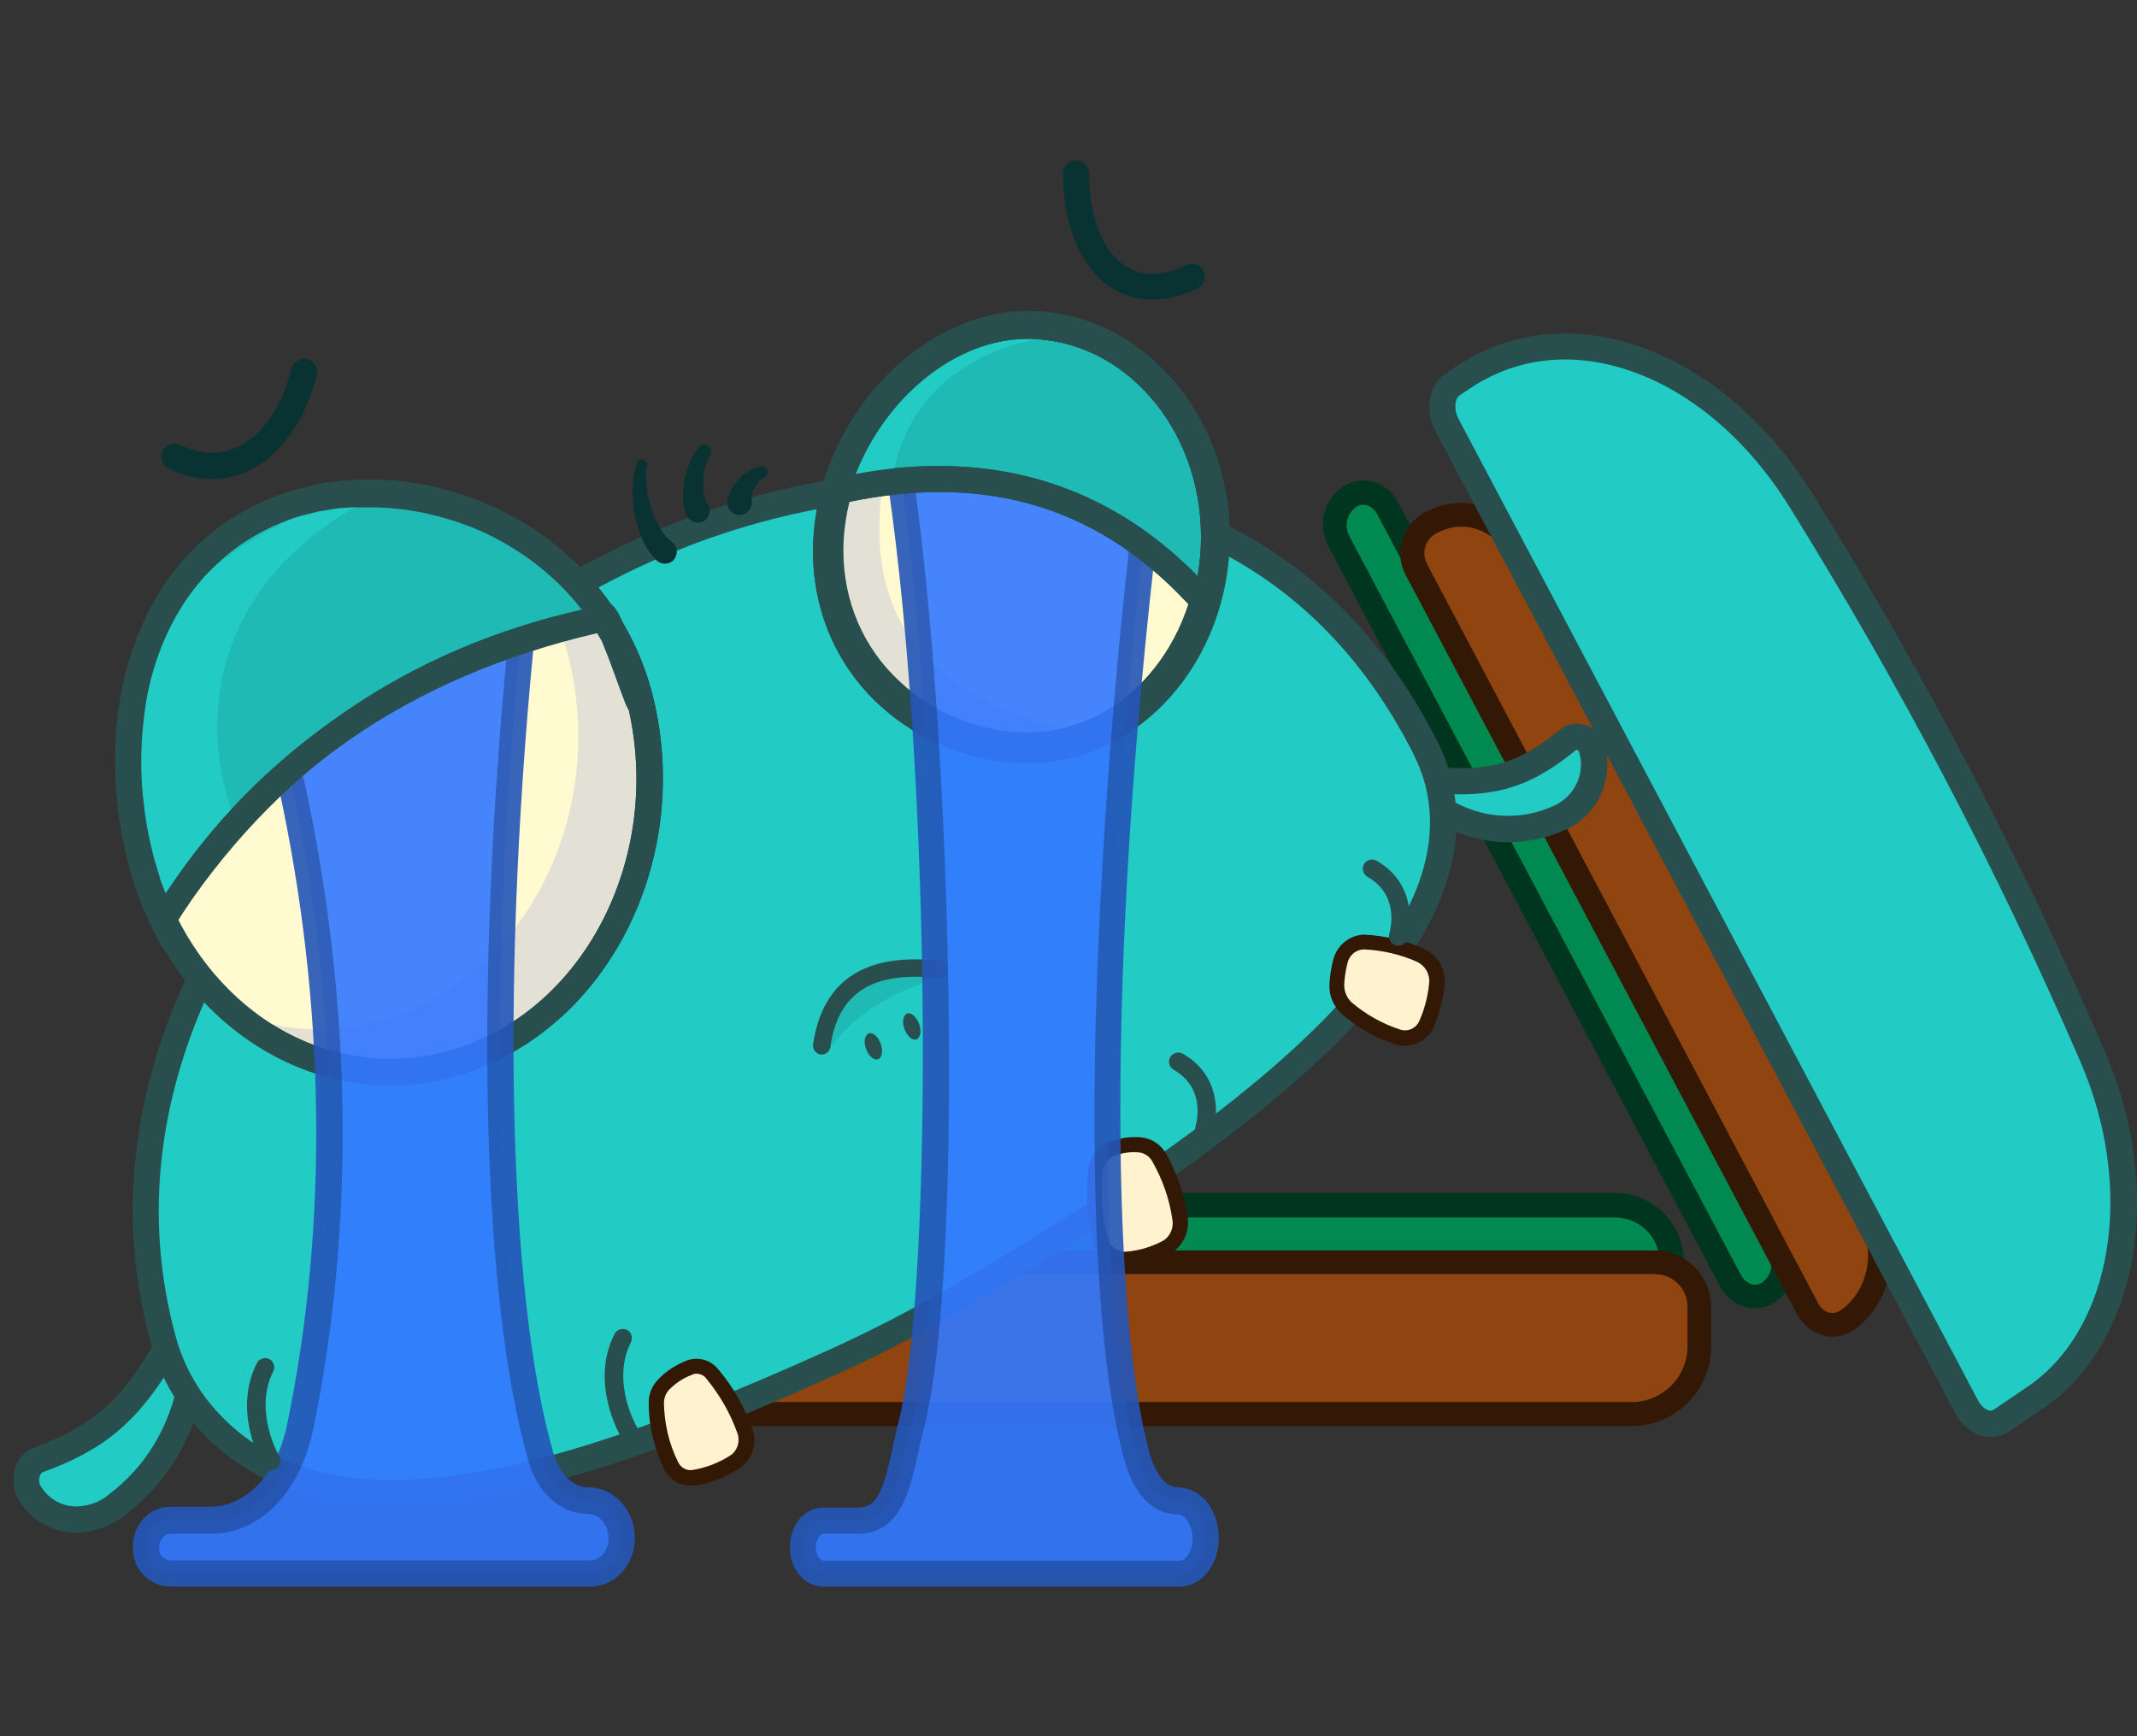 <svg width="160" height="130" viewBox="0 0 160 130" fill="none" xmlns="http://www.w3.org/2000/svg">
<rect x="0" y="0" width="160" height="130" fill="#333333" stroke="none"/>
<path d="M50.754 90.278H120.938C123.278 90.278 125.143 92.175 125.143 94.483V97.455C125.143 99.794 123.246 101.659 120.938 101.659H50.754C48.414 101.659 46.549 99.763 46.549 97.455V94.483C46.549 92.143 48.414 90.278 50.754 90.278Z" fill="#008A51"/>
<path d="M120.938 102.544H50.754C47.94 102.544 45.632 100.268 45.632 97.423V94.451C45.632 91.638 47.908 89.33 50.754 89.33H120.938C123.752 89.33 126.06 91.606 126.06 94.451V97.423C126.028 100.268 123.752 102.544 120.938 102.544ZM50.754 91.163C48.92 91.163 47.434 92.649 47.434 94.483V97.454C47.434 99.288 48.92 100.774 50.754 100.774H120.938C122.772 100.774 124.258 99.288 124.258 97.454V94.483C124.258 92.649 122.772 91.163 120.938 91.163H50.754Z" fill="#003620"/>
<path d="M48.952 94.514H123.878C125.712 94.514 127.23 96 127.23 97.865V100.837C127.23 103.619 124.953 105.895 122.171 105.895H48.952C47.624 105.895 46.549 104.821 46.549 103.493V96.917C46.549 95.589 47.624 94.546 48.952 94.514Z" fill="#904410"/>
<path d="M122.139 106.781H48.951C47.149 106.781 45.663 105.295 45.663 103.493V96.917C45.663 95.115 47.149 93.629 48.951 93.629H123.878C126.217 93.629 128.114 95.526 128.114 97.865V100.837C128.114 104.125 125.427 106.781 122.139 106.781ZM48.951 95.431C48.129 95.431 47.465 96.095 47.465 96.917V103.493C47.465 104.315 48.129 104.979 48.951 104.979H122.171C124.479 104.979 126.344 103.113 126.344 100.805V97.834C126.344 96.474 125.237 95.399 123.91 95.399H48.951V95.431Z" fill="#331805"/>
<path d="M129.569 95.905L100.262 40.517C99.662 39.379 99.978 37.987 100.99 37.229C102.001 36.533 103.297 36.913 103.898 38.051L133.205 93.408C133.806 94.546 133.489 95.937 132.478 96.696C131.466 97.423 130.17 97.044 129.569 95.905Z" fill="#008A51"/>
<path d="M131.402 97.96C131.181 97.96 130.96 97.929 130.707 97.865C129.885 97.676 129.189 97.107 128.778 96.316L99.472 40.928C98.65 39.41 99.061 37.545 100.452 36.502L100.483 36.47C101.179 35.996 101.969 35.869 102.76 36.059C103.582 36.249 104.277 36.849 104.688 37.64L133.995 92.997C134.817 94.514 134.406 96.38 133.015 97.423L132.983 97.454C132.509 97.802 131.94 97.96 131.402 97.96ZM130.359 95.494C130.549 95.842 130.833 96.063 131.15 96.158C131.434 96.222 131.719 96.19 131.971 96C132.635 95.494 132.825 94.609 132.414 93.85L103.107 38.493C102.918 38.145 102.633 37.924 102.317 37.829C102.032 37.766 101.748 37.798 101.495 37.987C100.831 38.493 100.641 39.378 101.021 40.137L130.359 95.494Z" fill="#003620"/>
<path d="M135.355 98.023L106.048 42.666C105.447 41.528 105.763 40.137 106.775 39.378C109.178 37.766 112.276 38.651 113.73 41.338L140.002 91.005C141.425 93.724 140.666 97.233 138.263 98.877C137.251 99.541 135.955 99.162 135.355 98.023Z" fill="#904410"/>
<path d="M137.188 100.078C136.967 100.078 136.714 100.047 136.493 99.983C135.671 99.762 134.975 99.193 134.564 98.434L105.257 43.077C104.435 41.56 104.846 39.694 106.237 38.651L106.269 38.619C107.597 37.734 109.178 37.45 110.663 37.797C112.276 38.208 113.667 39.315 114.52 40.896L140.792 90.562C142.436 93.66 141.519 97.707 138.769 99.604C138.295 99.92 137.726 100.078 137.188 100.078ZM107.312 40.074C106.648 40.58 106.459 41.465 106.838 42.224L136.145 97.612C136.334 97.96 136.619 98.181 136.935 98.276C137.22 98.339 137.504 98.308 137.789 98.118C139.812 96.759 140.476 93.755 139.243 91.416L112.971 41.749C112.371 40.611 111.422 39.821 110.284 39.536C109.241 39.283 108.197 39.505 107.312 40.074Z" fill="#331805"/>
<path d="M147.241 105.326L108.355 31.854C107.755 30.716 107.913 29.356 108.735 28.787L109.494 28.281C117.334 22.97 128.304 26.922 134.817 37.386C143.132 50.728 150.434 64.67 156.694 79.118C160.994 89.045 159.129 100.078 152.363 104.631L149.802 106.369C148.98 106.939 147.842 106.464 147.241 105.326Z" fill="#23CBC5"/>
<path d="M149.075 107.603C148.885 107.603 148.664 107.571 148.474 107.539C147.621 107.318 146.862 106.686 146.388 105.801L107.502 32.328C106.648 30.748 106.964 28.851 108.197 27.997L108.956 27.491C112.339 25.183 116.385 24.456 120.59 25.341C126.344 26.574 131.845 30.779 135.67 36.912C143.985 50.254 151.383 64.354 157.611 78.77C162.1 89.14 160.108 100.647 152.932 105.485L150.371 107.223C149.96 107.445 149.518 107.603 149.075 107.603ZM148.095 104.852C148.348 105.326 148.696 105.548 148.917 105.611C149.075 105.643 149.17 105.611 149.233 105.579L151.794 103.841C158.18 99.509 159.887 89.045 155.777 79.529C149.581 65.176 142.215 51.202 133.963 37.924C130.422 32.233 125.396 28.345 120.148 27.238C116.48 26.448 112.971 27.112 110.031 29.104L109.272 29.609C108.924 29.831 108.83 30.684 109.209 31.38L148.095 104.852Z" fill="#284F4E"/>
<path d="M108.071 58.442C112.37 58.79 114.71 57.62 117.46 55.375C118.092 54.87 119.009 55.344 119.231 56.166C119.768 58.284 118.693 60.465 116.67 61.287C114.077 62.425 111.074 62.331 108.576 61.003" fill="#23CBC5"/>
<path d="M112.908 63.057C111.264 63.057 109.62 62.647 108.102 61.856L109.019 60.117C111.295 61.319 113.919 61.413 116.259 60.37C117.84 59.706 118.693 57.999 118.251 56.387C118.219 56.229 118.092 56.134 118.029 56.134C115.152 58.473 112.56 59.77 107.976 59.422L108.134 57.462C112.149 57.778 114.204 56.734 116.828 54.616C117.334 54.205 117.998 54.079 118.662 54.269C119.389 54.49 119.958 55.122 120.179 55.913C120.843 58.473 119.515 61.192 117.049 62.204C115.721 62.773 114.299 63.057 112.908 63.057Z" fill="#284F4E"/>
<path d="M12.5 100.837C9.655 106.021 6.873 107.824 2.858 109.309C1.941 109.657 1.688 111.048 2.257 111.902C3.016 113.135 4.407 113.862 5.861 113.799C6.904 113.767 7.884 113.388 8.706 112.724C11.805 110.384 13.638 107.16 14.397 103.239" fill="#23CBC5"/>
<path d="M5.735 114.779C4.027 114.779 2.415 113.894 1.467 112.44C0.992 111.713 0.866 110.764 1.15 109.911C1.372 109.184 1.909 108.614 2.542 108.393C6.367 106.97 8.928 105.295 11.646 100.363L13.354 101.311C10.35 106.749 7.379 108.709 3.205 110.227C3.111 110.258 3.047 110.353 2.984 110.511C2.889 110.796 2.921 111.112 3.079 111.333L3.111 111.365C3.68 112.282 4.755 112.851 5.829 112.788C6.651 112.756 7.473 112.471 8.106 111.934C10.951 109.784 12.69 106.876 13.449 103.019L15.377 103.398C14.524 107.698 12.5 111.08 9.307 113.483C8.359 114.242 7.157 114.684 5.893 114.748C5.861 114.779 5.798 114.779 5.735 114.779Z" fill="#284F4E"/>
<path d="M12.215 100.205C7.663 83.417 15.187 65.745 33.84 50.222C43.45 42.224 54.832 37.386 66.719 36.343C85.403 34.731 98.997 40.832 106.711 55.881C107.154 56.703 107.47 57.557 107.691 58.473C110.695 70.361 95.362 83.449 71.872 97.075C68.774 98.877 65.549 100.521 62.293 102.007C41.965 111.175 23.628 116.739 14.713 105.263C13.543 103.777 12.689 102.038 12.215 100.205Z" fill="#23CBC5"/>
<path d="M29.445 112.724C23.122 112.724 17.748 110.796 13.922 105.864C12.69 104.252 11.804 102.418 11.267 100.458C6.588 83.228 14.397 65.144 33.208 49.464C43.04 41.275 54.611 36.407 66.624 35.364C86.13 33.688 99.914 40.453 107.565 55.407C108.008 56.292 108.387 57.209 108.64 58.189C111.454 69.286 99.914 81.9 72.346 97.897C69.216 99.699 65.96 101.406 62.672 102.892C50.817 108.267 39.025 112.724 29.445 112.724ZM72.283 37.102C70.513 37.102 68.679 37.197 66.782 37.355C55.148 38.335 43.988 43.077 34.44 51.013C16.262 66.156 8.675 83.544 13.132 99.984C13.575 101.691 14.365 103.303 15.44 104.726C19.329 109.753 25.399 111.618 34.029 110.48C41.111 109.531 49.679 106.654 61.819 101.185C65.043 99.731 68.237 98.087 71.335 96.285C84.075 88.887 93.117 82.406 98.998 76.463C105.542 69.855 108.071 64.07 106.711 58.758C106.49 57.936 106.174 57.146 105.795 56.387C102.127 49.179 96.942 43.963 90.367 40.833C85.277 38.335 79.207 37.102 72.283 37.102Z" fill="#284F4E"/>
<path d="M82.02 87.781C81.862 89.424 81.989 91.1 82.368 92.744C82.526 93.661 83.348 94.325 84.297 94.293C85.372 94.23 86.415 93.914 87.363 93.408C88.122 92.934 88.501 92.08 88.375 91.195C88.122 89.614 87.616 88.097 86.826 86.706C86.541 86.168 86.035 85.82 85.435 85.725C84.708 85.662 83.981 85.757 83.317 86.01C82.558 86.295 82.052 86.99 82.02 87.781Z" fill="#FFF3CF"/>
<path d="M84.234 94.862C83.032 94.862 82.02 94.04 81.799 92.839C81.388 91.195 81.293 89.456 81.451 87.749C81.515 86.737 82.147 85.852 83.095 85.473C83.854 85.188 84.676 85.093 85.466 85.157C86.257 85.251 86.952 85.726 87.332 86.421C88.122 87.844 88.659 89.425 88.912 91.069C89.102 92.175 88.596 93.282 87.648 93.851C86.605 94.42 85.466 94.767 84.328 94.831C84.297 94.862 84.265 94.862 84.234 94.862ZM84.961 86.263C84.455 86.263 83.949 86.358 83.475 86.516C82.969 86.737 82.59 87.243 82.558 87.812V87.844C82.4 89.456 82.526 91.037 82.906 92.618C83.032 93.282 83.601 93.756 84.265 93.724C85.214 93.661 86.194 93.376 87.079 92.902C87.616 92.586 87.901 91.922 87.774 91.29C87.553 89.772 87.047 88.318 86.288 86.99C86.099 86.611 85.719 86.358 85.34 86.295C85.214 86.295 85.087 86.263 84.961 86.263Z" fill="#331805"/>
<path d="M21.985 37.798C32.322 34.541 45.032 40.738 47.908 52.404C50.785 64.069 44.747 76.209 34.441 79.466C24.134 82.722 13.417 75.893 10.54 64.228C7.663 52.562 11.678 41.054 21.985 37.798Z" fill="#E3E1D6"/>
<path d="M29.224 81.268C26.094 81.268 22.965 80.446 20.119 78.833C14.966 75.925 11.109 70.677 9.56 64.417C8.074 58.41 8.359 52.372 10.382 47.44C12.532 42.129 16.452 38.462 21.668 36.818C27.106 35.11 33.239 35.838 38.551 38.778C43.799 41.718 47.466 46.46 48.889 52.151C51.892 64.322 45.537 76.968 34.725 80.383C32.923 80.983 31.058 81.268 29.224 81.268ZM22.301 38.746C13.006 41.686 8.58 52.056 11.52 63.975C12.943 69.697 16.42 74.471 21.099 77.126C25.146 79.403 29.793 79.908 34.156 78.517C43.988 75.419 49.711 63.816 46.96 52.657C45.696 47.535 42.376 43.235 37.602 40.548C32.765 37.861 27.201 37.197 22.301 38.746Z" fill="#284F4E"/>
<path d="M10.508 64.227C11.551 68.716 14.017 72.795 17.495 75.83C21.194 77.316 25.304 77.474 29.098 76.241C39.435 72.984 45.474 60.876 42.565 49.179C41.522 45.037 39.182 41.307 35.895 38.619C31.469 36.754 26.505 36.375 21.984 37.797C11.678 41.054 7.631 52.53 10.508 64.227Z" fill="#FFFACF"/>
<path d="M29.224 81.268C26.094 81.268 22.965 80.446 20.119 78.833C14.966 75.925 11.109 70.677 9.56 64.417C8.074 58.41 8.359 52.372 10.382 47.44C12.532 42.129 16.452 38.462 21.668 36.818C27.106 35.11 33.239 35.838 38.551 38.778C43.799 41.718 47.466 46.46 48.889 52.151C51.892 64.322 45.537 76.968 34.725 80.383C32.923 80.983 31.058 81.268 29.224 81.268ZM22.301 38.746C13.006 41.686 8.58 52.056 11.52 63.975C12.943 69.697 16.42 74.471 21.099 77.126C25.146 79.403 29.793 79.908 34.156 78.517C43.988 75.419 49.711 63.816 46.96 52.657C45.696 47.535 42.376 43.235 37.602 40.548C32.765 37.861 27.201 37.197 22.301 38.746Z" fill="#284F4E"/>
<g opacity="0.95">
<path opacity="0.95" d="M21.794 58.6C25.367 75.039 25.556 91.858 22.458 106.812C21.668 110.669 19.265 113.799 15.756 113.799H12.721C11.614 113.799 10.792 114.905 10.95 116.107V116.17C11.045 117.055 11.804 117.751 12.689 117.782H44.177C45.474 117.782 46.517 116.613 46.517 115.158C46.517 113.609 45.41 112.345 44.019 112.345C42.281 112.345 40.984 110.922 40.447 109.057C36.653 95.937 36.653 70.329 39.151 46.207L20.814 55.976L21.794 58.6Z" fill="#3378FF"/>
<path opacity="0.95" d="M44.209 118.794H12.658C11.267 118.731 10.129 117.688 9.97 116.297V116.17C9.876 115.285 10.129 114.4 10.697 113.768C11.203 113.167 11.962 112.819 12.721 112.819H15.756C17.811 112.819 20.561 111.207 21.51 106.591C24.608 91.606 24.387 75.103 20.846 58.853L19.645 55.502L40.352 44.468L40.162 46.302C37.475 72.321 37.981 96.822 41.427 108.772C41.775 110.005 42.66 111.365 44.051 111.365C45.98 111.365 47.529 113.072 47.529 115.159C47.529 117.182 46.043 118.794 44.209 118.794ZM12.721 116.834H44.209C44.968 116.834 45.569 116.075 45.569 115.19C45.569 114.178 44.873 113.357 44.051 113.357C41.996 113.357 40.257 111.839 39.562 109.373C36.084 97.296 35.515 73.901 38.044 47.977L22.079 56.482L22.774 58.442C26.378 75.008 26.6 91.795 23.438 107.065C22.458 111.776 19.455 114.842 15.756 114.842H12.721C12.468 114.842 12.278 115 12.183 115.127C11.962 115.38 11.867 115.728 11.931 116.044V116.17C11.994 116.518 12.341 116.803 12.721 116.834Z" fill="#2557B8"/>
</g>
<path d="M10.793 65.176C10.856 65.429 10.95 65.682 11.014 65.935L11.045 66.061C11.14 66.314 11.204 66.567 11.298 66.82V66.852C11.393 67.104 11.488 67.357 11.583 67.61L11.646 67.737C11.741 67.99 11.867 68.211 11.962 68.464L11.994 68.559C12.057 68.685 12.12 68.843 12.184 68.97C20.087 56.703 31.057 49.116 45.189 46.334C45.126 44.658 48.287 54.142 47.845 52.435C46.201 45.796 41.395 40.928 35.642 38.556L35.389 38.462L35.167 38.367L34.946 38.272L34.725 38.177L34.503 38.114L34.282 38.051L34.061 37.987L33.84 37.924L33.587 37.861L33.365 37.798L33.112 37.734L32.891 37.671L32.48 37.576L32.259 37.513L31.974 37.45L31.753 37.418L31.5 37.355L31.279 37.324L31.026 37.292L30.805 37.26L30.552 37.229L30.33 37.197L30.077 37.165L29.856 37.134L29.572 37.102L29.382 37.071L28.908 37.039H28.781L28.433 37.007H28.244H27.959H27.295H27.011H26.79H26.505H26.315L25.999 37.039H25.904L25.43 37.102H25.367H24.956H24.798L24.482 37.165L24.292 37.197L24.007 37.26L23.818 37.292L23.533 37.355L23.375 37.418L23.09 37.481L22.901 37.545L22.585 37.64L22.427 37.671L21.984 37.798H21.952C15.187 39.947 11.109 45.606 9.939 52.562V52.593C9.338 56.482 9.528 60.434 10.476 64.228C10.54 64.512 10.603 64.765 10.698 65.018L10.793 65.176Z" fill="#20BAB5"/>
<path d="M12.12 70.93L11.361 69.381C11.298 69.223 11.203 69.096 11.14 68.938L11.109 68.843C10.982 68.59 10.887 68.338 10.792 68.085L10.729 67.958C10.634 67.705 10.508 67.452 10.413 67.168L10.35 66.978C10.287 66.788 10.192 66.567 10.129 66.346L10.097 66.219C10.002 65.966 9.939 65.713 9.844 65.429L9.812 65.302C9.718 65.018 9.654 64.733 9.591 64.449C8.579 60.529 8.39 56.514 9.022 52.499V52.372C10.318 44.627 14.966 38.968 21.7 36.849L22.332 36.66L23.122 36.438L23.217 36.375L24.292 36.154L25.367 36.027L26.378 35.964H28.528L30.235 36.091L31.721 36.312L32.765 36.533L34.598 37.071L35.768 37.513L36.021 37.608C40.004 39.252 43.292 41.876 45.6 45.164C46.106 45.385 46.422 46.081 46.833 47.156C47.687 48.705 48.351 50.38 48.793 52.151C49.046 53.163 48.382 53.447 48.161 53.51C47.276 53.795 46.928 52.941 46.738 52.404C46.612 52.056 46.422 51.582 46.232 51.044C45.948 50.254 45.474 48.958 45.063 47.978C44.936 47.756 44.81 47.567 44.683 47.345C31.247 50.159 20.593 57.589 12.974 69.412L12.12 70.93ZM12.31 66.662C12.341 66.757 12.373 66.852 12.405 66.915C20.087 55.723 30.552 48.578 43.577 45.638C41.49 42.951 38.676 40.801 35.325 39.442L33.998 38.968L32.67 38.588L31.595 38.335L30.235 38.114L29.319 38.019L28.275 37.956H26.378L25.367 38.019L23.786 38.272L23.691 38.335L22.68 38.588L22.11 38.746C16.198 40.675 12.12 45.733 10.919 52.625V52.72C10.318 56.482 10.508 60.276 11.456 63.943C11.52 64.228 11.583 64.481 11.678 64.733L11.709 64.86C11.773 65.113 11.867 65.334 11.931 65.587L11.962 65.713C12.025 65.966 12.12 66.188 12.215 66.409L12.31 66.662Z" fill="#284F4E"/>
<path d="M17.906 62.109C14.903 55.438 14.777 43.678 28.497 36.944C20.499 38.05 11.742 43.551 9.939 52.593L11.583 67.61L17.906 62.109Z" fill="#23CBC5"/>
<path d="M12.152 70.993L11.361 69.412C11.298 69.254 11.203 69.128 11.14 68.97L11.109 68.875C10.982 68.622 10.887 68.369 10.792 68.116L10.729 67.99C10.634 67.737 10.508 67.484 10.413 67.199L10.35 67.01C10.287 66.82 10.192 66.599 10.129 66.377L10.097 66.251C10.002 65.998 9.939 65.745 9.844 65.46L9.812 65.334C9.718 65.049 9.654 64.765 9.591 64.48C8.579 60.56 8.39 56.545 9.022 52.53V52.404C10.318 44.658 14.966 38.999 21.7 36.881L22.332 36.691L23.122 36.47L23.217 36.407L24.292 36.185L25.367 36.059L26.378 35.996H28.528L30.235 36.122L31.721 36.343L32.765 36.565L34.598 37.102L35.768 37.545L36.021 37.64C40.004 39.283 43.292 41.907 45.6 45.196C46.106 45.417 46.422 46.112 46.833 47.187C47.687 48.736 48.351 50.412 48.793 52.182C49.046 53.194 48.382 53.478 48.161 53.542C47.276 53.826 46.928 52.973 46.738 52.435C46.612 52.087 46.422 51.613 46.232 51.076C45.948 50.285 45.474 48.989 45.063 48.009C44.936 47.788 44.841 47.598 44.715 47.408C30.552 50.696 19.897 58.126 13.005 69.444L12.152 70.993ZM12.31 66.662C12.341 66.725 12.373 66.82 12.405 66.883C19.455 56.166 29.951 49.052 43.608 45.701C41.522 43.014 38.708 40.864 35.325 39.473L33.998 38.999L32.67 38.62L31.595 38.367L30.235 38.145L29.319 38.051L28.275 37.987H26.378L25.367 38.051L23.786 38.303L23.691 38.335L22.68 38.588L22.11 38.746C16.198 40.675 12.12 45.733 10.919 52.625V52.72C10.318 56.482 10.508 60.276 11.456 63.943C11.52 64.228 11.583 64.48 11.678 64.733L11.709 64.86C11.773 65.113 11.867 65.334 11.931 65.587L11.962 65.713C12.025 65.966 12.12 66.188 12.215 66.409L12.31 66.662Z" fill="#284F4E"/>
<path d="M61.945 78.707C63.905 76.083 66.403 74.376 70.292 73.238C68.616 72.479 66.782 72.511 64.348 73.997C62.483 75.293 61.914 76.874 61.945 78.707Z" fill="#20BAB5"/>
<path d="M61.534 78.96C61.502 78.96 61.471 78.96 61.439 78.96C61.091 78.897 60.839 78.581 60.87 78.233C61.566 73.427 64.727 71.309 70.355 71.941C70.702 71.973 70.987 72.289 70.924 72.668C70.892 73.016 70.576 73.269 70.196 73.238C65.296 72.7 62.735 74.344 62.166 78.422C62.103 78.707 61.85 78.96 61.534 78.96Z" fill="#284F4E"/>
<path d="M65.897 78.043C66.118 78.549 66.087 79.086 65.802 79.276C65.517 79.466 65.106 79.149 64.885 78.644C64.664 78.138 64.695 77.6 64.98 77.411C65.265 77.221 65.676 77.537 65.897 78.043Z" fill="#284F4E"/>
<path d="M68.774 76.557C68.995 77.063 68.963 77.6 68.679 77.79C68.394 77.98 67.984 77.664 67.762 77.158C67.541 76.652 67.573 76.115 67.857 75.925C68.141 75.735 68.521 76.051 68.774 76.557Z" fill="#284F4E"/>
<path d="M90.904 40.169C90.904 48.895 84.644 55.976 76.93 55.976C69.216 55.976 61.977 49.969 61.977 41.244C61.977 32.518 69.216 24.393 76.93 24.393C84.644 24.393 90.904 31.475 90.904 40.169Z" fill="#FFFACF"/>
<path d="M76.962 57.146C72.884 57.146 68.805 55.533 65.802 52.751C62.609 49.78 60.87 45.701 60.87 41.275C60.87 36.849 62.641 32.297 65.739 28.819C68.869 25.31 72.947 23.287 76.962 23.287C85.277 23.287 92.074 30.874 92.074 40.2C92.042 49.527 85.277 57.146 76.962 57.146ZM76.962 25.531C69.849 25.531 63.146 33.182 63.146 41.244C63.146 45.006 64.632 48.515 67.383 51.044C69.944 53.447 73.453 54.838 76.962 54.838C84.044 54.838 89.766 48.262 89.766 40.169C89.766 32.107 84.012 25.531 76.962 25.531Z" fill="#284F4E"/>
<path d="M68.268 28.44C62.767 42.73 66.498 51.676 80.472 54.743C74.338 56.608 68.932 54.712 64.285 49.116C60.112 39.884 62.325 33.34 68.268 28.44Z" fill="#E3E1D6"/>
<path d="M76.962 57.146C72.884 57.146 68.805 55.533 65.802 52.751C62.609 49.78 60.87 45.701 60.87 41.275C60.87 36.849 62.641 32.297 65.739 28.819C68.869 25.31 72.947 23.287 76.962 23.287C85.277 23.287 92.074 30.874 92.074 40.2C92.042 49.527 85.277 57.146 76.962 57.146ZM76.962 25.531C69.849 25.531 63.146 33.182 63.146 41.244C63.146 45.006 64.632 48.515 67.383 51.044C69.944 53.447 73.453 54.838 76.962 54.838C84.044 54.838 89.766 48.262 89.766 40.169C89.766 32.107 84.012 25.531 76.962 25.531Z" fill="#284F4E"/>
<g opacity="0.95">
<path opacity="0.95" d="M67.478 36.09C70.386 56.039 71.177 95.147 68.268 106.623C67.288 110.416 67.162 113.831 64.19 113.831H61.629C60.712 113.831 59.985 114.937 60.143 116.139V116.202C60.27 117.15 60.902 117.814 61.629 117.814H88.312C89.418 117.814 90.272 116.644 90.272 115.19C90.272 113.641 89.323 112.377 88.154 112.377C86.699 112.377 85.656 110.954 85.15 109.089C81.262 94.989 83.095 61.603 85.846 38.556L66.687 33.435L67.478 36.09Z" fill="#3378FF"/>
<path opacity="0.95" d="M88.28 118.794H61.629C60.396 118.794 59.352 117.751 59.163 116.328V116.202C59.068 115.253 59.352 114.305 59.922 113.673C60.396 113.167 60.996 112.882 61.629 112.882H64.189C65.707 112.882 66.118 111.649 66.845 108.361C66.972 107.729 67.13 107.065 67.288 106.401C69.785 96.601 69.849 59.485 66.497 36.312L65.233 32.075L86.889 37.829L86.794 38.683C82.621 73.775 83.443 99.193 86.067 108.804C86.415 110.037 87.142 111.365 88.153 111.365C89.892 111.365 91.252 113.04 91.252 115.158C91.252 117.213 89.955 118.794 88.28 118.794ZM61.123 116.138C61.186 116.613 61.471 116.866 61.629 116.866H88.311C88.786 116.866 89.291 116.17 89.291 115.222C89.291 114.147 88.691 113.388 88.153 113.388C86.351 113.388 84.897 111.902 84.201 109.373C81.957 101.216 81.799 87.369 82.02 77.158C82.305 65.555 83.285 51.803 84.739 39.283L68.11 34.857L68.426 35.964C71.271 55.66 72.22 95.052 69.185 106.875C69.026 107.508 68.868 108.172 68.742 108.772C68.078 111.744 67.414 114.842 64.158 114.842H61.629C61.534 114.842 61.439 114.937 61.376 115C61.218 115.19 61.028 115.569 61.091 116.075L61.123 116.138Z" fill="#2557B8"/>
</g>
<path d="M90.208 45.132C90.683 43.52 90.904 41.844 90.904 40.169C90.904 31.443 84.644 24.362 76.93 24.362C69.216 24.362 61.977 32.518 61.977 41.212C61.977 42.572 62.261 35.522 62.609 36.723C73.832 34.225 83.032 37.007 90.208 45.132Z" fill="#20BAB5"/>
<path d="M90.651 47.124L89.481 45.796C82.621 38.05 74.085 35.363 63.431 37.608C63.336 37.924 63.273 38.272 63.21 38.62C63.147 39.347 63.083 40.137 63.052 40.58C62.988 41.655 62.925 42.445 61.977 42.413C61.819 42.413 61.028 42.319 61.028 41.244C61.028 40.295 61.123 39.315 61.281 38.367C61.281 38.209 61.313 38.082 61.313 37.956C61.408 37.039 61.471 36.28 61.882 35.901C62.672 33.372 64.063 30.937 65.865 28.882C68.964 25.405 73.01 23.381 76.962 23.381C85.213 23.381 91.916 30.906 91.916 40.169C91.916 41.939 91.663 43.709 91.189 45.385L90.651 47.124ZM70.26 34.889C77.752 34.889 84.265 37.639 89.671 43.141C89.829 42.16 89.924 41.18 89.924 40.2C89.924 32.012 84.107 25.373 76.93 25.373C71.493 25.373 66.276 29.799 64.063 35.49C66.213 35.079 68.268 34.889 70.26 34.889Z" fill="#284F4E"/>
<path d="M66.719 36.375C67.225 32.55 69.438 26.986 77.974 25.31C71.334 24.393 65.897 30.021 63.02 35.427L62.956 37.387L66.719 36.375Z" fill="#23CBC5"/>
<path d="M90.651 47.124L89.481 45.796C82.621 38.05 74.085 35.363 63.431 37.608C63.336 37.924 63.273 38.272 63.21 38.62C63.147 39.347 63.083 40.137 63.052 40.58C62.988 41.655 62.925 42.445 61.977 42.413C61.819 42.413 61.028 42.319 61.028 41.244C61.028 40.295 61.123 39.315 61.281 38.367C61.281 38.209 61.313 38.082 61.313 37.956C61.408 37.039 61.471 36.28 61.882 35.901C62.672 33.372 64.063 30.937 65.865 28.882C68.964 25.405 73.01 23.381 76.962 23.381C85.213 23.381 91.916 30.906 91.916 40.169C91.916 41.939 91.663 43.709 91.189 45.385L90.651 47.124ZM70.26 34.889C77.752 34.889 84.265 37.639 89.671 43.141C89.829 42.16 89.924 41.18 89.924 40.2C89.924 32.012 84.107 25.373 76.93 25.373C71.493 25.373 66.276 29.799 64.063 35.49C66.213 35.079 68.268 34.889 70.26 34.889Z" fill="#284F4E"/>
<path d="M91.157 45.417L89.26 44.879C89.703 43.362 89.924 41.781 89.924 40.2C89.924 32.012 84.107 25.373 76.93 25.373C70.544 25.373 64.443 31.506 63.178 38.62C63.115 39.347 63.051 40.137 63.02 40.58C62.957 41.655 62.894 42.445 61.945 42.413C61.787 42.413 60.997 42.319 60.997 41.244C60.997 40.295 61.091 39.315 61.249 38.367C61.249 38.209 61.281 38.082 61.281 37.956C61.376 37.039 61.439 36.28 61.85 35.901C62.641 33.372 64.032 30.937 65.834 28.882C68.932 25.405 72.978 23.381 76.93 23.381C85.182 23.381 91.884 30.906 91.884 40.169C91.884 41.939 91.631 43.709 91.157 45.417Z" fill="#284F4E"/>
<path d="M15.851 35.869C14.776 35.869 13.669 35.616 12.626 35.079C12.152 34.826 11.962 34.257 12.183 33.751C12.436 33.277 13.005 33.087 13.511 33.308C14.934 34.035 16.388 34.099 17.716 33.498C19.613 32.645 21.067 30.558 21.826 27.586C21.952 27.049 22.49 26.764 23.027 26.891C23.565 27.017 23.849 27.555 23.723 28.092C22.806 31.633 20.941 34.194 18.506 35.3C17.684 35.679 16.767 35.869 15.851 35.869Z" fill="#093332"/>
<path d="M86.288 22.433C84.992 22.433 83.98 22.022 83.253 21.579C80.977 20.125 79.586 16.932 79.586 12.98C79.586 12.443 80.028 12 80.566 12C81.103 12 81.546 12.443 81.546 12.98C81.546 16.236 82.558 18.829 84.296 19.935C85.529 20.726 87.047 20.694 88.817 19.84C89.292 19.619 89.892 19.809 90.114 20.315C90.335 20.789 90.145 21.39 89.639 21.611C88.406 22.212 87.268 22.433 86.288 22.433Z" fill="#093332"/>
<path d="M48.446 34.858C48.351 35.395 48.351 35.932 48.414 36.47C48.477 37.007 48.604 37.545 48.762 38.051C48.92 38.556 49.141 39.031 49.394 39.505C49.616 39.916 49.932 40.295 50.311 40.58C50.722 40.864 50.785 41.433 50.501 41.844C50.216 42.255 49.647 42.319 49.236 42.034C49.205 42.002 49.173 41.971 49.141 41.939L49.11 41.908C48.636 41.402 48.256 40.833 48.003 40.169C47.75 39.6 47.592 38.968 47.498 38.367C47.403 37.766 47.339 37.134 47.371 36.533C47.371 35.901 47.466 35.3 47.656 34.7C47.719 34.478 47.972 34.352 48.193 34.415C48.351 34.478 48.477 34.668 48.446 34.858Z" fill="#093332"/>
<path d="M53.124 34.162C52.808 34.731 52.65 35.395 52.65 36.027C52.65 36.343 52.65 36.659 52.714 36.975C52.745 37.26 52.84 37.513 52.998 37.766C53.251 38.177 53.124 38.746 52.714 38.999C52.303 39.252 51.733 39.125 51.481 38.714C51.449 38.682 51.449 38.619 51.417 38.588L51.386 38.524C51.228 38.082 51.133 37.608 51.133 37.133C51.133 36.691 51.164 36.28 51.259 35.837C51.354 35.426 51.481 35.015 51.639 34.636C51.797 34.225 52.018 33.845 52.303 33.498C52.492 33.276 52.808 33.213 53.061 33.403C53.283 33.561 53.346 33.877 53.188 34.098L53.124 34.162Z" fill="#093332"/>
<path d="M57.234 35.742C56.602 36.122 56.223 36.817 56.286 37.545C56.349 38.05 55.97 38.493 55.464 38.556C54.958 38.62 54.516 38.24 54.452 37.734C54.452 37.608 54.452 37.513 54.484 37.386L54.516 37.292C54.674 36.691 54.99 36.185 55.432 35.742C55.843 35.331 56.349 35.047 56.918 34.92C57.171 34.857 57.393 35.015 57.456 35.237C57.519 35.426 57.424 35.616 57.234 35.742Z" fill="#093332"/>
<path d="M49.141 105.073C49.173 106.686 49.52 108.267 50.248 109.689C50.532 110.353 51.196 110.733 51.892 110.638C52.998 110.448 54.073 110.037 55.021 109.436C55.78 108.93 56.065 107.982 55.78 107.128C55.243 105.579 54.421 104.125 53.346 102.86C52.967 102.355 52.271 102.165 51.67 102.355C50.911 102.639 50.216 103.082 49.679 103.651C49.331 104.03 49.141 104.536 49.141 105.073Z" fill="#FFF3CF"/>
<path d="M51.702 111.238C50.848 111.238 50.058 110.733 49.71 109.942C48.983 108.456 48.572 106.781 48.572 105.105C48.54 104.441 48.793 103.777 49.267 103.303C49.868 102.639 50.658 102.165 51.48 101.849C52.334 101.564 53.251 101.849 53.788 102.544C54.895 103.841 55.748 105.358 56.318 106.97C56.729 108.077 56.318 109.278 55.369 109.942C54.326 110.606 53.219 111.049 52.018 111.238C51.892 111.207 51.797 111.238 51.702 111.238ZM52.144 102.86C52.05 102.86 51.955 102.86 51.86 102.924C51.196 103.145 50.595 103.556 50.09 104.062C49.837 104.346 49.71 104.694 49.71 105.073C49.742 106.591 50.09 108.108 50.753 109.436C50.943 109.879 51.386 110.132 51.828 110.069C52.84 109.911 53.82 109.531 54.705 108.962C55.211 108.614 55.432 107.919 55.211 107.318C54.674 105.801 53.883 104.441 52.872 103.208C52.714 102.987 52.429 102.86 52.144 102.86Z" fill="#331805"/>
<path d="M100.8 75.451C101.938 76.431 103.234 77.158 104.657 77.632C105.542 77.916 106.49 77.442 106.838 76.589C107.217 75.704 107.47 74.723 107.565 73.775C107.692 72.858 107.217 71.973 106.395 71.562C105.068 70.961 103.613 70.614 102.159 70.55C101.274 70.55 100.515 71.151 100.325 72.005C100.167 72.574 100.072 73.174 100.072 73.775C100.041 74.376 100.325 75.008 100.8 75.451Z" fill="#FFF3CF"/>
<path d="M105.194 78.296C104.972 78.296 104.719 78.264 104.498 78.201C102.981 77.727 101.621 76.936 100.452 75.925C99.851 75.356 99.503 74.565 99.535 73.743C99.566 73.111 99.661 72.479 99.819 71.878C100.072 70.803 101.052 69.981 102.19 69.981C103.771 70.076 105.257 70.424 106.648 71.056C107.723 71.594 108.324 72.7 108.134 73.87C108.039 74.882 107.754 75.893 107.375 76.842C106.996 77.695 106.142 78.296 105.194 78.296ZM101.179 75.04C102.254 75.956 103.487 76.652 104.846 77.094C105.447 77.284 106.079 76.968 106.3 76.367C106.68 75.482 106.901 74.597 106.996 73.68C107.091 72.985 106.743 72.352 106.142 72.036C104.878 71.467 103.518 71.151 102.127 71.088C101.558 71.088 101.021 71.499 100.894 72.099C100.736 72.668 100.673 73.206 100.641 73.743C100.641 74.249 100.831 74.692 101.179 75.04Z" fill="#331805"/>
<path d="M20.308 110.101C20.087 110.101 19.834 109.974 19.708 109.753C19.613 109.595 17.368 105.738 19.233 102.07C19.392 101.723 19.834 101.596 20.15 101.754C20.498 101.912 20.625 102.355 20.466 102.671C18.949 105.643 20.877 108.994 20.909 109.026C21.099 109.342 21.004 109.784 20.656 109.974C20.561 110.069 20.435 110.101 20.308 110.101Z" fill="#284F4E"/>
<path d="M47.086 107.919C46.865 107.919 46.612 107.792 46.486 107.571C46.391 107.413 44.146 103.524 46.011 99.889C46.169 99.541 46.612 99.414 46.928 99.572C47.276 99.731 47.402 100.173 47.244 100.489C45.727 103.461 47.655 106.812 47.687 106.844C47.877 107.16 47.782 107.603 47.434 107.792C47.339 107.887 47.213 107.919 47.086 107.919Z" fill="#284F4E"/>
<path d="M90.177 85.251C90.114 85.251 90.019 85.251 89.956 85.22C89.608 85.093 89.387 84.714 89.513 84.335C89.545 84.208 90.367 81.521 87.869 80.098C87.553 79.908 87.427 79.497 87.616 79.15C87.806 78.834 88.217 78.707 88.565 78.897C91.347 80.509 91.252 83.449 90.809 84.777C90.715 85.062 90.462 85.251 90.177 85.251Z" fill="#284F4E"/>
<path d="M104.688 70.803C104.625 70.803 104.53 70.803 104.466 70.771C104.119 70.645 103.897 70.266 104.024 69.886C104.055 69.76 104.877 67.073 102.38 65.65C102.064 65.46 101.937 65.049 102.127 64.701C102.317 64.385 102.728 64.259 103.075 64.448C105.857 66.061 105.763 69.001 105.32 70.329C105.257 70.645 105.004 70.803 104.688 70.803Z" fill="#284F4E"/>
</svg>
